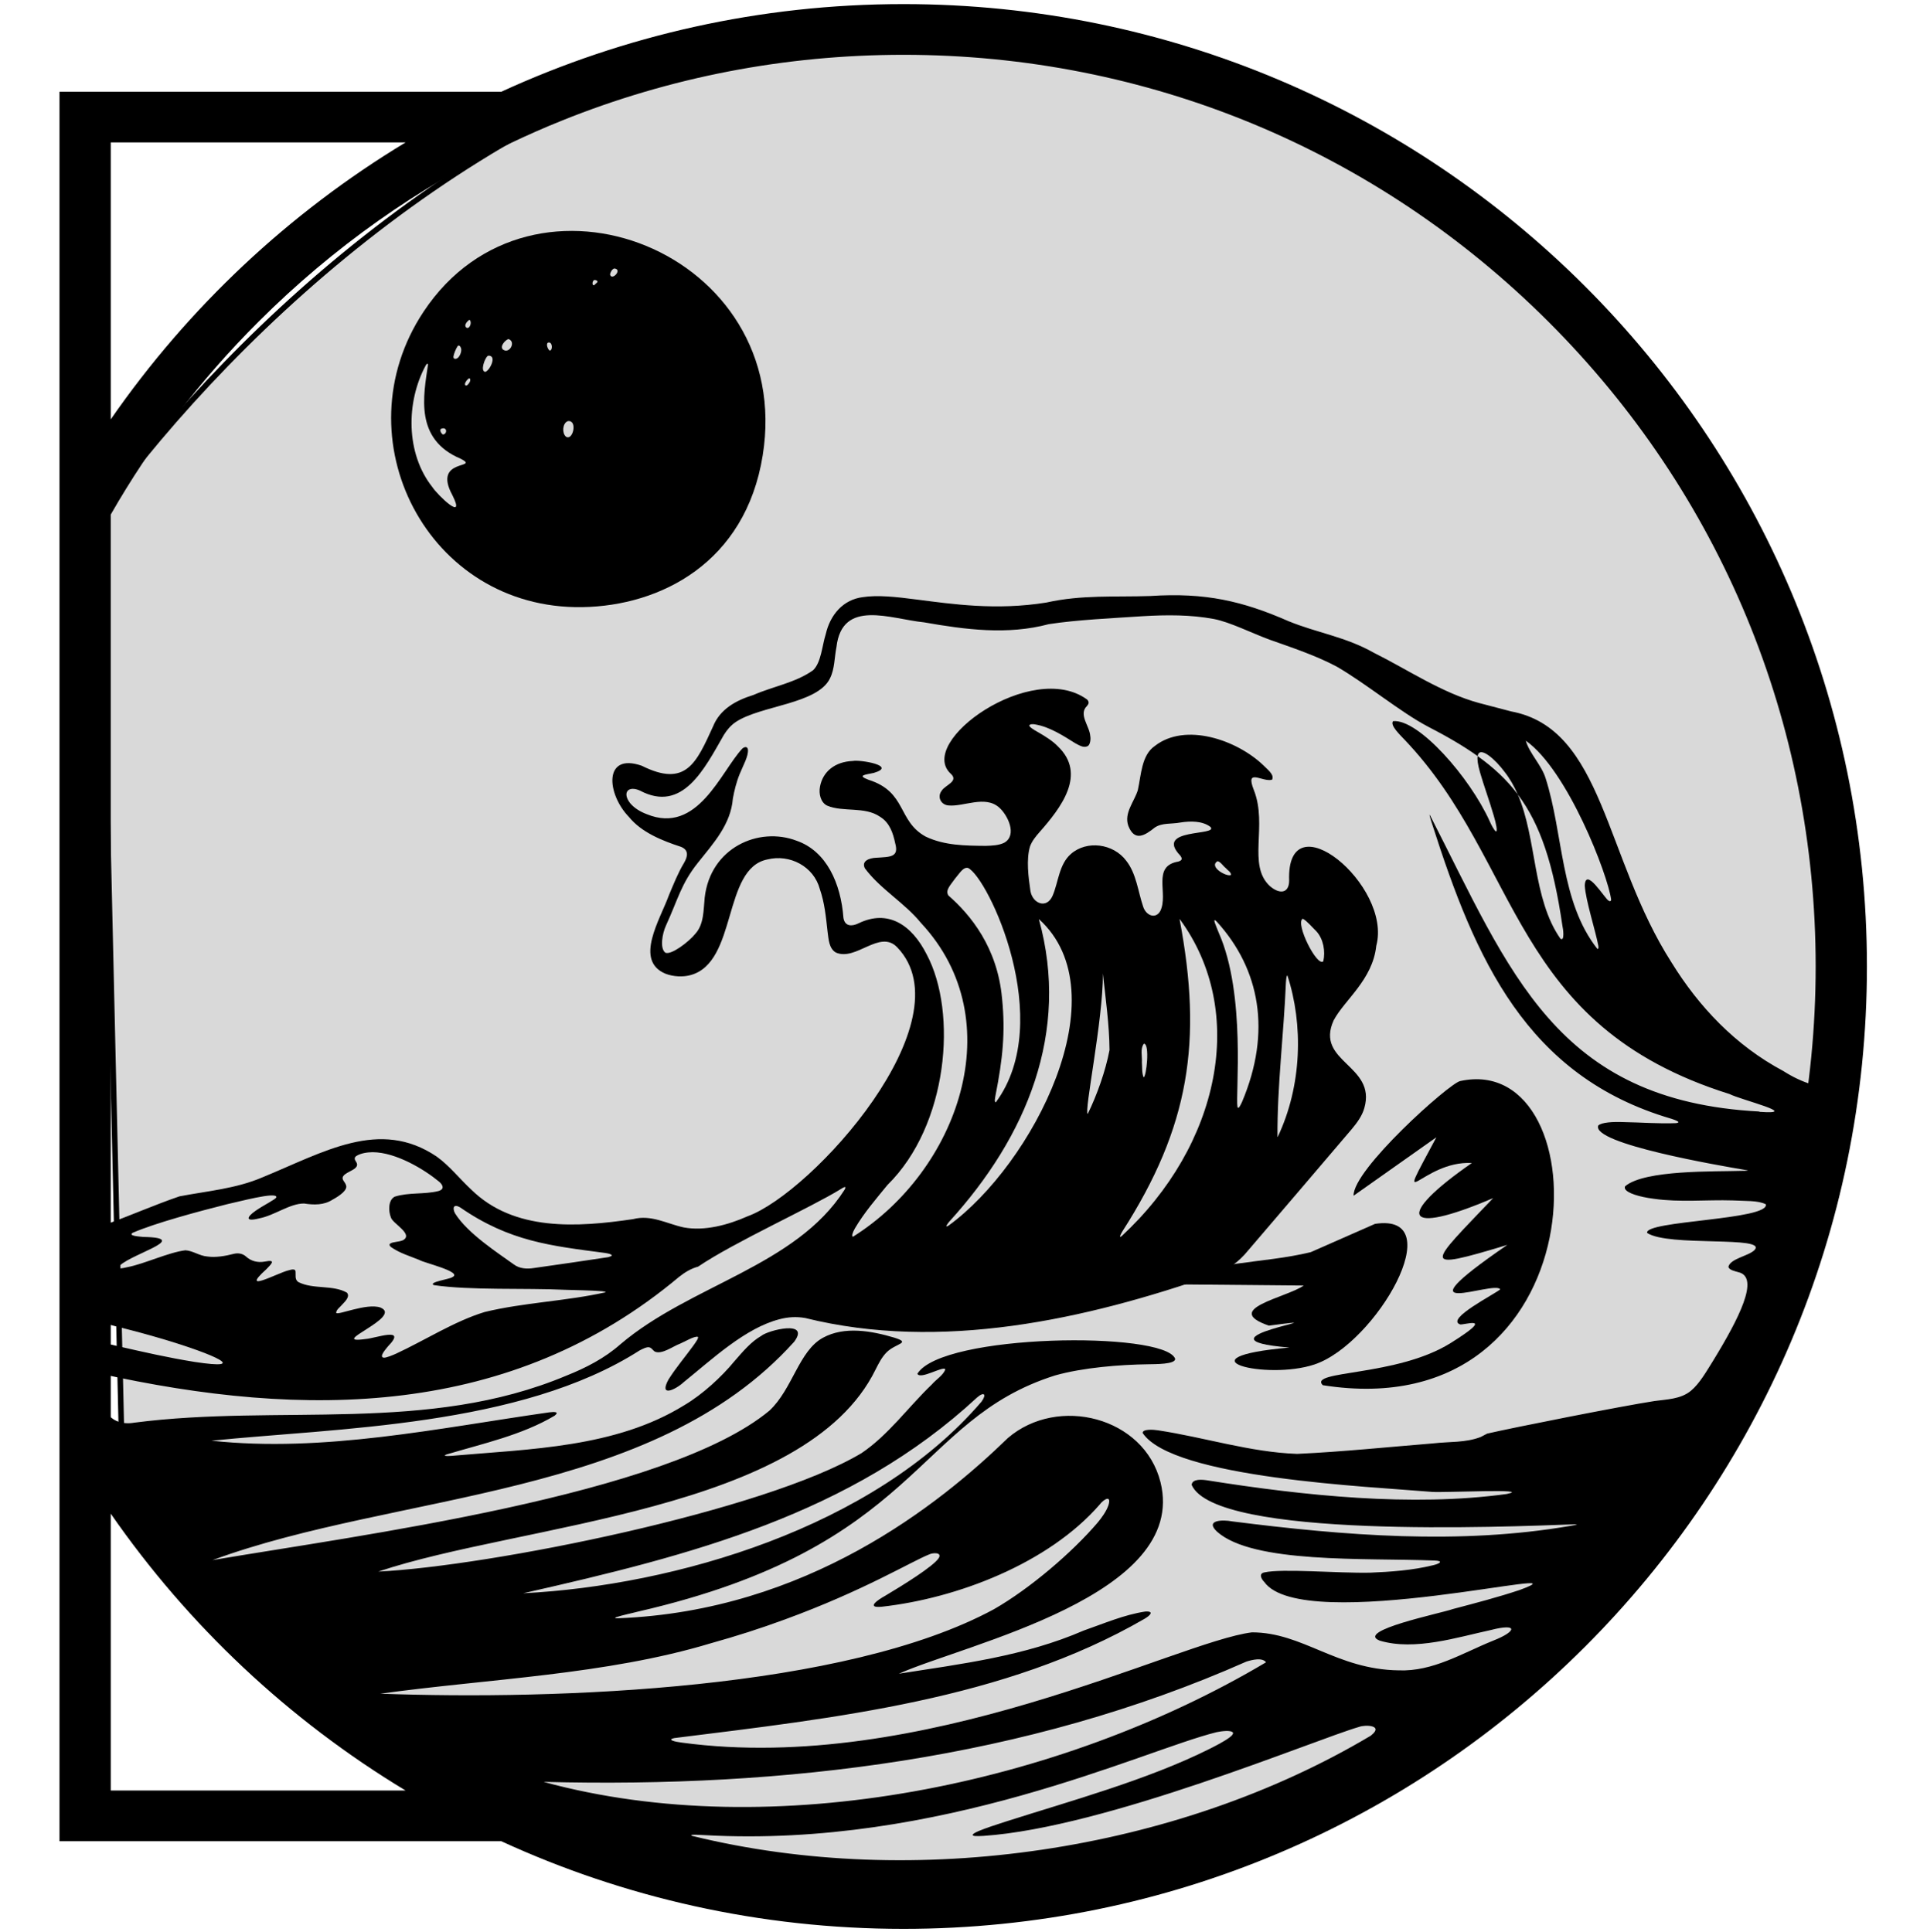 <svg width="347" height="348" viewBox="0 0 347 348" fill="none" xmlns="http://www.w3.org/2000/svg">
<g clip-path="url(#clip0_17_227)">
<path d="M314.582 101.639C199.296 -72.534 68.873 22.846 18.073 92.308L22.22 273.221C59.128 324.229 143.692 342.51 181.36 345.275C350.557 306.708 340.673 166.781 314.582 101.639Z" fill="#D9D9D9" stroke="black"/>
<path d="M326.357 195.344C324.548 194.813 322.837 193.979 321.255 192.982L321.114 192.895C312.491 188.302 305.904 181.304 300.997 173.352C288.897 154.47 288.81 131.255 272.127 128.135C270.274 127.648 268.27 127.117 266.342 126.619C259.625 124.799 253.364 120.53 247.417 117.584C242.325 114.691 237.255 114.009 232.066 111.896C223.768 108.256 217.041 106.696 207.161 107.346C200.769 107.563 194.8 107.097 188.409 108.527C179.363 109.979 171.455 108.798 165.096 107.986C161.283 107.487 158.022 107.141 155.357 107.552C151.771 108.007 149.485 110.781 148.695 114.215C148.034 116.284 147.882 119.317 146.42 120.714C143.289 122.957 139.194 123.629 135.684 125.167C132.532 126.142 129.661 127.713 128.404 130.833C125.414 137.354 123.551 141.915 115.556 137.917C108.612 135.502 109.24 143.009 113.259 147.147C115.502 149.91 119.229 151.415 122.619 152.52C124.125 153.116 123.8 154.34 123.183 155.402C122.088 157.222 121.308 159.204 120.463 161.209C118.904 165.564 114.104 173.028 119.868 175.389C121.233 175.909 122.966 176.007 124.342 175.627C132.835 173.331 130.062 156.41 138.186 154.795C142.227 153.788 146.528 156.052 147.622 160.104C148.5 162.639 148.716 165.076 149.03 167.86C149.215 169.16 149.258 170.818 150.504 171.554C154.133 173.19 158.412 167.318 161.564 170.623C174.217 183.817 146.311 214.843 134.612 219.068C131.145 220.606 126.898 221.776 123.128 221.072C120.095 220.422 117.279 218.722 113.996 219.577C103.889 221.072 92.568 221.787 84.909 214.302C82.797 212.352 80.966 209.979 78.637 208.311C68.356 201.367 58.379 207.488 47.21 212.07C42.465 214.096 37.363 214.507 32.325 215.472C27.916 216.977 23.594 218.884 19.217 220.476C18.123 220.964 17.701 221.993 17.744 223.131C17.841 227.561 17.538 232.111 17.647 236.553C17.766 237.625 18.491 238.275 19.575 238.557C21.514 239.055 23.139 239.445 24.861 239.911C26.356 240.312 27.905 240.756 29.455 241.211C38.652 243.963 45.054 246.823 35.044 245.295C30.321 244.537 25.901 243.529 21.308 242.478C19.791 242.154 18.145 241.514 17.603 242.684C17.202 243.735 17.365 245.068 17.322 246.14C17.343 246.703 17.419 247.104 17.657 247.321C55.032 255.662 92.059 255.316 122.283 229.977C123.345 229.132 124.45 228.471 125.707 228.135C132.239 223.705 145.856 217.584 151.425 214.15C151.869 213.857 152.562 213.467 152.064 214.312C143.278 228.081 124.277 231.429 111.71 242.121C108.883 244.623 105.503 246.368 101.993 247.765C77.023 258.262 50.352 252.846 24.168 256.237C22.186 256.594 20.095 256.031 19.098 254.178C18.297 253.008 17.614 251.242 17.322 251.437C16.412 254.547 17.777 257.862 18.037 261.036C18.318 263.354 17.647 265.813 18.838 267.958C96.457 392.203 308.255 355.121 330.041 198.269C330.355 195.918 328.524 195.95 326.368 195.344H326.357ZM109.024 232.761C101.993 234.343 94.334 234.592 87.282 236.304C81.811 237.972 76.535 241.395 71.27 243.833C70.794 244.038 69.483 244.613 69.06 244.526C68.205 244.353 69.526 242.933 69.884 242.468C73.415 238.839 67.566 241.059 65.832 241.168C58.672 242.186 72.744 237.192 68.486 235.491C65.973 234.646 60.762 236.986 60.535 236.455C60.535 235.87 61.271 235.415 61.672 234.906C62.203 234.354 63.07 233.487 62.463 232.815C59.928 231.375 56.429 232.263 53.764 230.93C52.995 230.475 53.309 229.598 53.201 228.905C53.125 228.58 52.67 228.58 51.933 228.807C50.081 229.24 42.996 233.097 47.958 228.601C48.759 227.756 49.907 226.771 47.665 227.226C46.441 227.453 45.217 227.161 44.318 226.326C43.7 225.774 42.909 225.633 42.097 225.828C40.613 226.218 38.825 226.532 37.309 226.305C35.9 226.186 34.763 225.276 33.387 225.189C30.278 225.579 26.064 227.626 22.922 228.233C21.958 228.46 21.265 228.558 21.232 228.363C22.413 226.121 35.099 222.946 25.782 222.784C25.013 222.697 23.052 222.6 23.876 222.047C27.938 220.271 35.976 218.126 40.938 216.88C42.574 216.555 50.016 214.507 49.756 215.656C49.528 216.089 47.6 216.977 46.029 218.072C44.437 219.177 44.058 220.119 46.69 219.437C49.409 218.927 52.161 216.761 54.739 216.761C56.516 217.032 58.314 217.086 59.885 216.067C61.228 215.342 62.669 214.291 62.301 213.446C62.16 212.893 61.391 212.417 61.813 211.832C62.344 210.954 65.02 210.586 64.121 209.253C63.861 208.874 63.709 208.506 64.186 208.192C64.998 207.693 66.114 207.531 67.111 207.52C71.368 207.542 76.46 210.683 78.973 212.752C79.742 213.348 80.143 214.182 78.951 214.518C76.427 215.157 73.6 214.724 71.097 215.526C69.905 216.089 69.916 218.115 70.393 219.274C70.675 220.368 74.52 222.275 72.581 223.369C71.79 223.748 70.469 223.629 70.155 224.106C70.111 224.311 70.209 224.42 70.404 224.604C71.931 225.687 73.784 226.229 75.517 226.933C76.189 227.41 83.544 229.11 81.421 230.042C81.085 230.367 76.99 230.941 78.128 231.461C84.649 232.436 94.659 231.96 101.755 232.306C103.975 232.382 106.229 232.393 108.45 232.566C108.861 232.61 109.089 232.675 109.045 232.75L109.024 232.783V232.761ZM109.63 226.402L109.479 226.435C105.07 227.117 100.585 227.745 96.132 228.385C94.886 228.59 93.532 228.504 92.514 227.724C89.903 225.828 84.194 222.188 81.93 218.516C81.421 217.519 81.703 216.782 82.862 217.465C91.788 223.64 99.285 224.387 108.937 225.666C109.544 225.741 110.92 226.066 109.63 226.391V226.402ZM274.781 133.422C282.31 138.773 289.525 157.558 290.121 161.999C290.121 162.379 289.85 162.379 289.622 162.184C288.907 161.718 285.495 156.041 285.376 159.519C285.527 162.14 287.337 167.741 287.813 170.33C287.846 170.558 287.889 170.948 287.651 170.915C280.913 162.379 281.562 150.224 278.302 140.106C277.587 137.82 275.398 135.653 274.77 133.454L274.803 133.433L274.781 133.422ZM68.486 305.05C88.029 302.353 109.121 301.66 127.949 295.983C132.781 294.629 136.811 293.34 141.328 291.682C155.552 286.483 164.067 281.25 167.382 279.939C167.934 279.679 169.635 279.528 169.072 280.579C168.118 282.117 162.518 285.551 159.365 287.436C158.141 288.108 155.866 289.635 158.704 289.397C172.376 287.891 188.82 281.575 198.028 270.98C198.7 270.081 200.217 269.117 199.588 271.143C199.188 272.259 198.408 273.32 197.66 274.23C193.099 279.582 185.495 286.103 178.973 289.841C152.183 304.346 100.466 306.21 68.475 305.05H68.486ZM98.028 320.932C141.252 322.037 184.736 316.869 224.45 299.266C225.501 298.941 227.289 298.486 227.982 299.396C190.857 321.473 139.151 332.187 97.909 320.943H98.039L98.028 320.932ZM246.962 312.514L246.842 312.612C211.819 333.477 164.706 340.496 124.667 330.671C124.472 330.584 124.428 330.53 124.548 330.497C124.786 330.411 125.804 330.465 126.953 330.53C169.451 332.881 205.817 315.255 219.066 311.984C219.857 311.81 221.72 311.55 222.024 312.07C222.11 312.276 221.883 312.569 221.428 312.915C220.453 313.652 218.871 314.454 217.712 315.039C206.576 320.596 192.601 324.409 181.086 328.092C180.446 328.352 173.492 330.367 175.528 330.682C175.907 330.714 176.492 330.703 177.121 330.66C199.155 329.176 236.713 313.359 244.73 311.03C245.867 310.597 249.172 310.738 246.951 312.514H246.962ZM316.824 200.197C280.154 198.269 271.986 175.097 257.459 146.746C257.383 146.746 257.491 147.169 257.697 147.819C257.773 148.036 257.849 148.274 257.925 148.523C265.649 172.638 274.792 193.838 300.954 201.497C301.68 201.735 302.167 201.941 302.232 202.082C302.265 202.179 302.113 202.244 301.81 202.288C298.722 202.418 295.559 202.147 292.461 202.104C290.467 202.017 288.387 202.136 287.802 202.721C286.524 206.003 309.902 209.968 314.062 210.683C314.268 210.716 314.43 210.738 314.538 210.77C314.798 210.813 314.809 210.846 314.517 210.857C314.343 210.878 314.051 210.878 313.693 210.878C308.819 211.041 296.176 210.662 292.645 213.652C292.558 213.814 292.569 213.977 292.645 214.15C293.035 214.887 295.126 215.569 297.855 215.916C302.557 216.587 307.259 216.057 312.025 216.208C314.181 216.338 316.618 216.176 317.983 216.912C318.579 219.74 296.133 219.837 296.599 222.058C300.38 224.615 318.395 222.524 315.936 225.146C314.896 226.218 311.624 226.662 311.245 228.135C311.278 228.742 312.523 228.98 313.043 229.132C316.943 230.042 313.152 237.474 308.374 245.263C307.259 247.039 306.024 249.217 304.496 250.484C302.655 252.022 300.109 252.033 297.953 252.337C292.06 253.236 272.365 257.147 267.794 258.208L266.634 258.815C263.905 259.876 260.99 259.627 258.12 259.963C249.952 260.624 241.762 261.48 233.572 261.859C225.09 261.556 216.911 258.88 208.515 257.612C207.713 257.482 205.72 257.342 205.763 258.1C211.169 266.246 246.734 267.752 257.903 268.705C260.059 268.868 276.265 268.066 271.314 269.085C254.22 271.435 234.731 269.377 217.409 266.625C216.466 266.485 214.711 266.3 214.581 267.438C218.839 277.231 271.379 274.978 283.209 274.555C284.433 274.479 284 274.62 282.852 274.815C262.832 278.271 242.097 276.581 221.861 274.014C220.236 273.689 216.9 273.743 219.142 275.855C225.599 281.651 245.683 280.578 258.293 281.066C260.07 281.12 259.214 281.651 258.033 281.922C254.317 282.832 250.439 283.103 246.745 283.254C240.765 283.373 230.961 282.474 227.657 283.211C226.617 283.428 227.137 284.403 227.657 284.923C234.655 294.727 287.542 281.228 273.709 286.353C269.83 287.653 265.714 288.725 261.608 289.808C259.636 290.534 243.907 293.73 248.457 295.496C254.794 297.381 262.475 294.867 268.476 293.578C273.319 292.322 273.253 293.784 268.855 295.507C263.33 297.738 258.022 301.096 251.847 300.847C240.613 300.674 234.634 294.012 225.447 294.001C211.906 295.669 166.255 319.751 122.76 313.858C121.482 313.706 120.041 313.338 121.417 313.045C150.287 309.438 180.934 306.134 206.077 291.574C207.107 290.978 207.919 290.155 206.24 290.252C202.394 290.837 198.83 292.397 195.147 293.676C184.465 298.312 173.091 299.688 161.857 301.454C173.882 296.081 214.083 287.403 208.97 266.94C206.012 255.175 190.478 251.286 181.497 258.999C169.169 270.98 145.26 290.155 111.32 291.466C111.039 291.466 110.855 291.466 110.79 291.422C110.725 291.39 110.79 291.347 110.93 291.282C112.22 290.859 113.574 290.61 114.895 290.263C165.746 278.574 164.522 255.782 189.979 247.733C194.984 246.313 201.679 245.783 206.76 245.718C207.887 245.685 211.797 245.761 211.602 244.699C209.598 239.716 169.592 240.193 165.193 247.429C165.724 248.556 169.917 245.934 170.22 246.628C169.917 247.657 168.519 248.491 167.804 249.347C163.612 253.355 159.961 258.49 155.108 261.74C137.623 272.172 88.203 282.073 68.118 283.059C93.792 274.414 145.076 272.345 157.664 246.671C158.228 245.555 158.802 244.396 159.712 243.508C161.369 241.926 164.132 241.894 161.055 240.929C156.874 239.684 152.053 238.839 148.218 240.929C143.863 243.269 142.726 250.181 138.555 254.07C120.084 269.41 64.131 276.57 38.273 280.99C71.639 268.695 117.452 270.092 143.018 241.655C145.975 237.658 138.295 239.586 137.103 240.594C135.229 241.677 133.864 243.323 132.207 245.219C129.953 247.971 126.487 251.167 123.215 253.095C110.865 260.743 95.493 260.971 81.258 262.216C80.76 262.249 80.37 262.249 80.208 262.216C80.013 262.173 80.099 262.076 80.424 261.956C86.946 260.006 94.02 258.468 99.87 254.98C100.78 254.254 99.826 254.265 98.916 254.373C78.962 257.212 58.314 261.664 38.078 259.486C60.448 257.19 93.662 256.995 115.177 243.226C115.632 242.998 116.444 242.554 116.899 242.663C117.344 242.749 117.549 243.204 117.907 243.432C119.185 244.017 121.189 242.468 122.5 241.991C123.302 241.666 124.97 240.626 125.653 240.767C125.88 240.897 125.393 241.612 124.797 242.435C123.345 244.428 121.709 246.357 120.388 248.448C118.6 251.697 121.568 250.365 123.085 248.968C128.242 244.808 134.178 239.196 140.375 237.604C141.935 237.192 143.441 237.116 145 237.387C169.386 243.432 195.429 237.712 218.806 229.511C221.146 228.699 223.14 227.204 224.689 225.297C230.929 218.007 237.19 210.683 243.408 203.371C244.362 202.223 245.282 200.999 245.683 199.558C247.893 191.812 236.757 191.314 240.148 183.796C242.097 180.091 247.178 176.494 247.828 170.352C250.764 159.443 231.6 143.691 232.142 158.619C232.12 160.927 230.409 161.1 228.675 159.594C224.559 155.803 228.318 148.696 225.783 142.294C224.18 138.221 227.299 140.907 229.054 140.442C229.574 139.51 228.101 138.492 227.516 137.852C222.728 133.248 213.422 130.063 207.941 134.364C205.536 136.022 205.503 139.575 204.886 142.327C204.236 144.417 202.373 146.421 203.174 148.729C204.312 151.643 206.142 150.495 207.952 149.043C209.262 148.166 210.92 148.447 212.545 148.144C214.311 147.862 216.488 147.819 217.951 148.924C219.586 150.614 207.735 149.065 212.534 154.102C212.956 154.676 212.87 154.958 212.187 155.175C207.334 155.987 210.465 160.97 208.937 164.079C208.071 165.628 206.316 164.859 205.839 163.256C204.929 160.591 204.637 157.363 202.806 155.034C200.488 151.925 195.71 151.296 192.85 153.799C190.684 155.684 190.597 158.89 189.546 161.328C188.474 163.765 185.971 162.747 185.56 160.515C185.191 158.002 184.769 154.806 185.484 152.434C185.83 151.491 186.48 150.69 187.141 149.931C191.095 145.457 195.732 139.434 190.489 134.418C189.568 133.454 188.127 132.566 187.055 131.948C186.036 131.385 185.289 130.898 185.354 130.627C185.505 130.388 186.09 130.399 186.47 130.486C189.08 130.941 191.529 132.555 193.63 133.866C194.259 134.191 195.093 134.743 195.775 134.418C196.339 134.267 196.436 133.032 196.328 132.598C196.23 130.789 194.15 128.677 195.732 127.16C196.068 126.77 196.176 126.413 195.754 125.99C185.863 118.754 164.922 133.617 171.217 139.369C172.711 140.734 170.187 141.384 169.559 142.435C168.714 143.54 169.44 144.959 170.794 145.067C173.502 145.338 177.37 143.193 179.905 145.425C181.443 146.757 183.23 150.397 180.858 151.773C179.883 152.271 178.594 152.315 177.478 152.347C173.806 152.315 170.068 152.293 166.688 150.679C161.575 147.873 163.33 142.641 156.408 140.452C154.263 139.64 155.747 139.553 157.35 139.207C161.64 137.939 154.869 136.791 153.569 137.062C150.352 137.181 148.164 138.979 147.665 141.666C147.405 142.966 147.785 144.547 148.944 145.1C151.814 146.324 155.714 145.197 158.466 147.104C160.221 148.176 160.817 150.072 161.207 151.903C161.911 154.449 160.264 154.319 157.74 154.492C156.559 154.535 155.054 155.066 155.747 156.399C158.531 160.147 162.886 162.595 165.843 166.235C182.277 183.839 172.441 210.933 153.591 222.751C153.309 222.665 153.504 222.026 153.949 221.235C155.617 218.407 157.686 216.024 159.798 213.435C170.74 202.689 172.441 182.376 166.883 171.923C164.143 166.495 159.863 163.754 154.62 166.289C153.515 166.842 152.139 166.961 151.879 165.314C151.414 159.096 148.825 153.29 143.451 151.426C136.637 148.816 127.917 152.672 126.898 161.664C126.66 163.906 126.79 166.452 125.198 168.196C124.028 169.648 120.843 172.074 119.803 171.587C118.784 170.796 119.272 168.131 119.9 166.755C122.121 161.891 122.641 159.215 125.631 155.445C128.48 151.87 131.6 148.48 131.968 143.832C132.217 142.424 132.629 140.777 133.214 139.369C133.842 137.809 134.774 136.249 134.687 135.025C134.601 134.364 134.027 134.505 133.658 134.841C129.78 139.001 125.62 150.408 116.455 146.638C115.307 146.205 114.234 145.566 113.476 144.666C112.003 142.781 113.097 141.449 115.209 142.381C122.933 146.497 126.866 138.427 130.332 132.393C130.907 131.461 131.578 130.659 132.488 130.042C136.962 127.052 147.243 126.824 149.464 122.166C150.32 120.454 150.244 118.429 150.623 116.544C151.641 107.769 160.394 111.496 166.407 112.091C173.86 113.402 181.443 114.399 188.853 112.416C193.977 111.625 200.401 111.344 205.731 110.986C210.075 110.726 214.419 110.705 218.579 111.485C221.482 112.037 225.404 114.03 228.654 115.222C232.629 116.63 237.028 118.093 240.733 120.075C246.084 123.184 252.216 128.276 257.069 130.833C260.535 132.62 263.515 134.343 266.082 136.184C266.407 134.18 269.332 136.856 270.892 138.968C271.878 140.214 272.658 141.59 273.297 143.063C277.359 148.458 279.721 155.597 281.357 166.798C281.454 167.113 281.822 169.658 280.988 169.063C275.94 161.848 276.785 151.101 273.297 143.063C271.325 140.442 268.964 138.242 266.082 136.184C265.984 136.737 266.104 137.668 266.494 139.055C267.144 141.341 268.249 144.363 268.996 146.952C269.408 148.317 269.711 149.845 269.364 149.747C269.094 149.617 268.487 148.48 268.27 147.949C264.695 140.008 255.401 129.435 250.851 129.89C250.244 130.67 252.259 132.49 252.941 133.248C274.109 155.478 271.845 184.63 311.462 197.055C313.412 198.074 324.581 200.804 316.813 200.251L316.824 200.197ZM94.269 286.948L94.41 286.916C124.374 280.124 153.212 272.779 175.961 251.687C177.218 250.592 177.706 251.134 176.741 252.456C157.253 275.205 121.493 285.562 94.269 286.959V286.948ZM180.457 179.939L180.436 179.777C179.612 170.666 174.781 164.773 170.783 161.284C170.177 160.331 171.13 159.464 171.942 158.294C172.874 157.2 173.437 156.139 174.315 156.323C177.901 157.991 190.196 183.85 179.32 198.539C178.984 198.507 179.222 197.629 179.266 197.283C180.587 190.61 181.042 185.897 180.457 179.95V179.939ZM187.076 165.596L187.098 165.553C201.918 178.986 185.917 209.763 170.805 220.747C169.917 221.267 170.805 220.195 170.924 220.043C184.92 204.682 192.688 185.854 187.087 165.596H187.076ZM198.603 175.357V175.335C199.079 179.809 199.762 184.586 199.794 189.125C199.079 192.906 197.53 197.239 195.873 200.63C195.158 200.349 198.635 183.774 198.603 175.357ZM205.947 188.021L206.012 187.977C207.085 188.096 206.424 193.946 205.937 194.044C205.59 193.264 205.698 192.202 205.622 191.346C205.698 190.274 205.298 188.931 205.947 188.021ZM212.404 165.574L212.437 165.542C224.721 182.257 219.64 206.285 201.961 222.654C201.3 223.131 202.037 221.917 202.08 221.831C214.202 202.97 216.575 187.511 212.415 165.585L212.404 165.574ZM219.186 166.083C226.834 174.544 229.022 185.789 223.649 198.485L223.573 198.648C223.226 199.341 223.01 199.785 222.836 199.374C222.435 197.164 224.418 179.116 219.445 167.958C219.099 167.015 218.059 164.903 219.186 166.073V166.083ZM219.186 155.142L219.272 155.11C219.814 155.24 220.225 155.955 220.713 156.334C221.038 156.735 221.699 157.07 221.666 157.58C221.027 158.024 217.615 156.171 219.196 155.142H219.186ZM230.04 204.768C229.975 195.647 231.178 186.19 231.557 177.003C231.589 176.624 231.611 175.801 231.817 175.66C234.72 184.511 234.46 195.55 230.084 204.768H230.051H230.04ZM234.558 165.488H234.623C235.294 165.813 236.388 167.102 237.049 167.741C238.306 169.106 238.707 171.381 238.284 173.147C237.158 174.187 233.236 166.354 234.558 165.488Z" fill="black"/>
<path d="M76.264 56.149C61.206 78.866 76.925 109.805 104.864 109.35C118.969 109.123 134.243 101.345 137.342 82.029C143.213 45.381 95.829 26.64 76.264 56.149ZM82.428 62.313L82.558 62.237C82.764 62.183 83.024 62.53 83.057 62.909C83.089 63.299 82.948 63.754 82.732 64.101C82.342 64.794 81.605 64.783 81.648 64.241C81.735 63.678 82.104 62.779 82.428 62.313ZM79.341 77.295L79.439 77.23C80.186 76.916 80.489 77.479 80.262 77.924C80.154 78.173 79.807 78.346 79.655 78.194C79.449 78.01 79.189 77.62 79.341 77.295ZM81.454 89.168C83.989 94.173 78.81 89.19 77.846 87.717C73.08 81.704 73.058 72.442 76.687 65.769L76.73 65.704C76.893 65.498 77.023 65.4 77.077 65.65C76.254 71.305 74.618 79.115 82.938 82.614C86.653 84.521 77.792 82.419 81.454 89.168ZM84.281 69.235C83.999 69.571 83.663 69.485 83.739 69.051C83.88 68.683 84.14 68.336 84.476 68.13H84.541C84.888 68.369 84.541 68.986 84.281 69.235ZM84.086 59.063C83.393 58.706 84.086 57.882 84.519 57.601L84.584 57.633C84.974 57.958 84.693 59.161 84.086 59.063ZM87.379 66.982C86.404 66.852 87.358 64.361 87.856 64.09L87.986 64.057C89.546 64.068 88.181 66.776 87.379 66.982ZM90.532 62.92C89.99 62.313 91.03 61.23 91.528 61.078L91.658 61.1C92.948 61.652 91.658 63.873 90.532 62.92ZM98.96 63.126C98.667 62.931 98.266 61.977 98.667 61.717L98.808 61.685C99.534 61.609 99.545 63.223 98.96 63.126ZM101.906 78.639C101.17 78.021 101.289 76.266 102.188 75.876L102.351 75.844C104.03 75.725 103.152 79.484 101.906 78.639ZM107.269 51.101C107.15 51.198 107.009 51.404 106.9 51.383C106.554 51.274 106.695 50.646 106.944 50.462L107.052 50.429C107.215 50.418 107.648 50.538 107.583 50.743C107.583 50.873 107.377 50.982 107.269 51.101ZM109.858 49.465C109.88 49.053 110.205 48.501 110.573 48.371H110.725C112.068 48.598 110.183 50.624 109.858 49.465Z" fill="black"/>
<path d="M262.908 194.715C288.734 189.049 288.333 257.428 238.197 249.487C235.522 246.779 251.49 247.981 261.207 241.904C269.646 236.628 263.482 238.741 262.908 238.535C260.275 237.56 269.234 233.053 270.155 232.219C269.126 230.518 250.721 238.437 271.433 224.213C255.281 229.121 257.426 227.81 268.877 215.785C252.497 222.816 251.273 219.003 265.042 209.47C255.985 208.96 250.515 220.054 258.65 204.833C253.678 208.343 248.706 211.853 243.744 215.363C243.582 210.661 260.947 195.148 262.919 194.715H262.908Z" fill="black"/>
<path d="M247.59 220.433C261.413 218.299 247.763 242.045 236.714 245.75C227.982 248.675 211.808 244.515 232.207 242.706C213.227 241.167 243.939 236.726 228.491 238.762C219.901 235.783 231.644 233.725 234.774 231.537C226.368 231.461 217.961 231.385 209.555 231.309C218.178 226.987 227.18 227.68 236.031 225.524C239.888 223.824 243.744 222.134 247.601 220.433H247.59Z" fill="black"/>
<path d="M162.691 0.738C136.843 0.738 112.317 6.393 90.272 16.522H10.713V331.624H90.272C112.306 341.753 136.832 347.408 162.691 347.408C258.51 347.408 336.183 269.81 336.183 174.078C336.183 78.346 258.51 0.738 162.691 0.738ZM19.943 25.654H73.036C51.998 38.361 33.896 55.391 19.943 75.529V25.654ZM19.943 322.492V272.627C33.896 292.755 51.998 309.795 73.036 322.492H19.943ZM278.811 290.209C247.785 321.203 206.554 338.265 162.691 338.265C141.274 338.265 120.496 334.202 101.213 326.424C98.093 325.178 95.017 323.824 91.983 322.372C75.344 314.432 60.004 303.62 46.571 290.209C36.041 279.701 27.125 268.023 19.943 255.456V92.678C27.125 80.123 36.041 68.434 46.571 57.926C59.993 44.514 75.344 33.714 91.983 25.762C95.017 24.321 98.093 22.956 101.213 21.711C120.496 13.943 141.274 9.87 162.691 9.87C206.543 9.87 247.785 26.943 278.811 57.926C309.859 88.941 326.953 130.193 326.953 174.067C326.953 217.941 309.859 259.183 278.811 290.198V290.209Z" fill="black"/>
</g>
<defs>
<clipPath id="clip0_17_227">
<rect width="346.67" height="346.67" fill="white" transform="translate(0.113 0.738)"/>
</clipPath>
</defs>
</svg>

